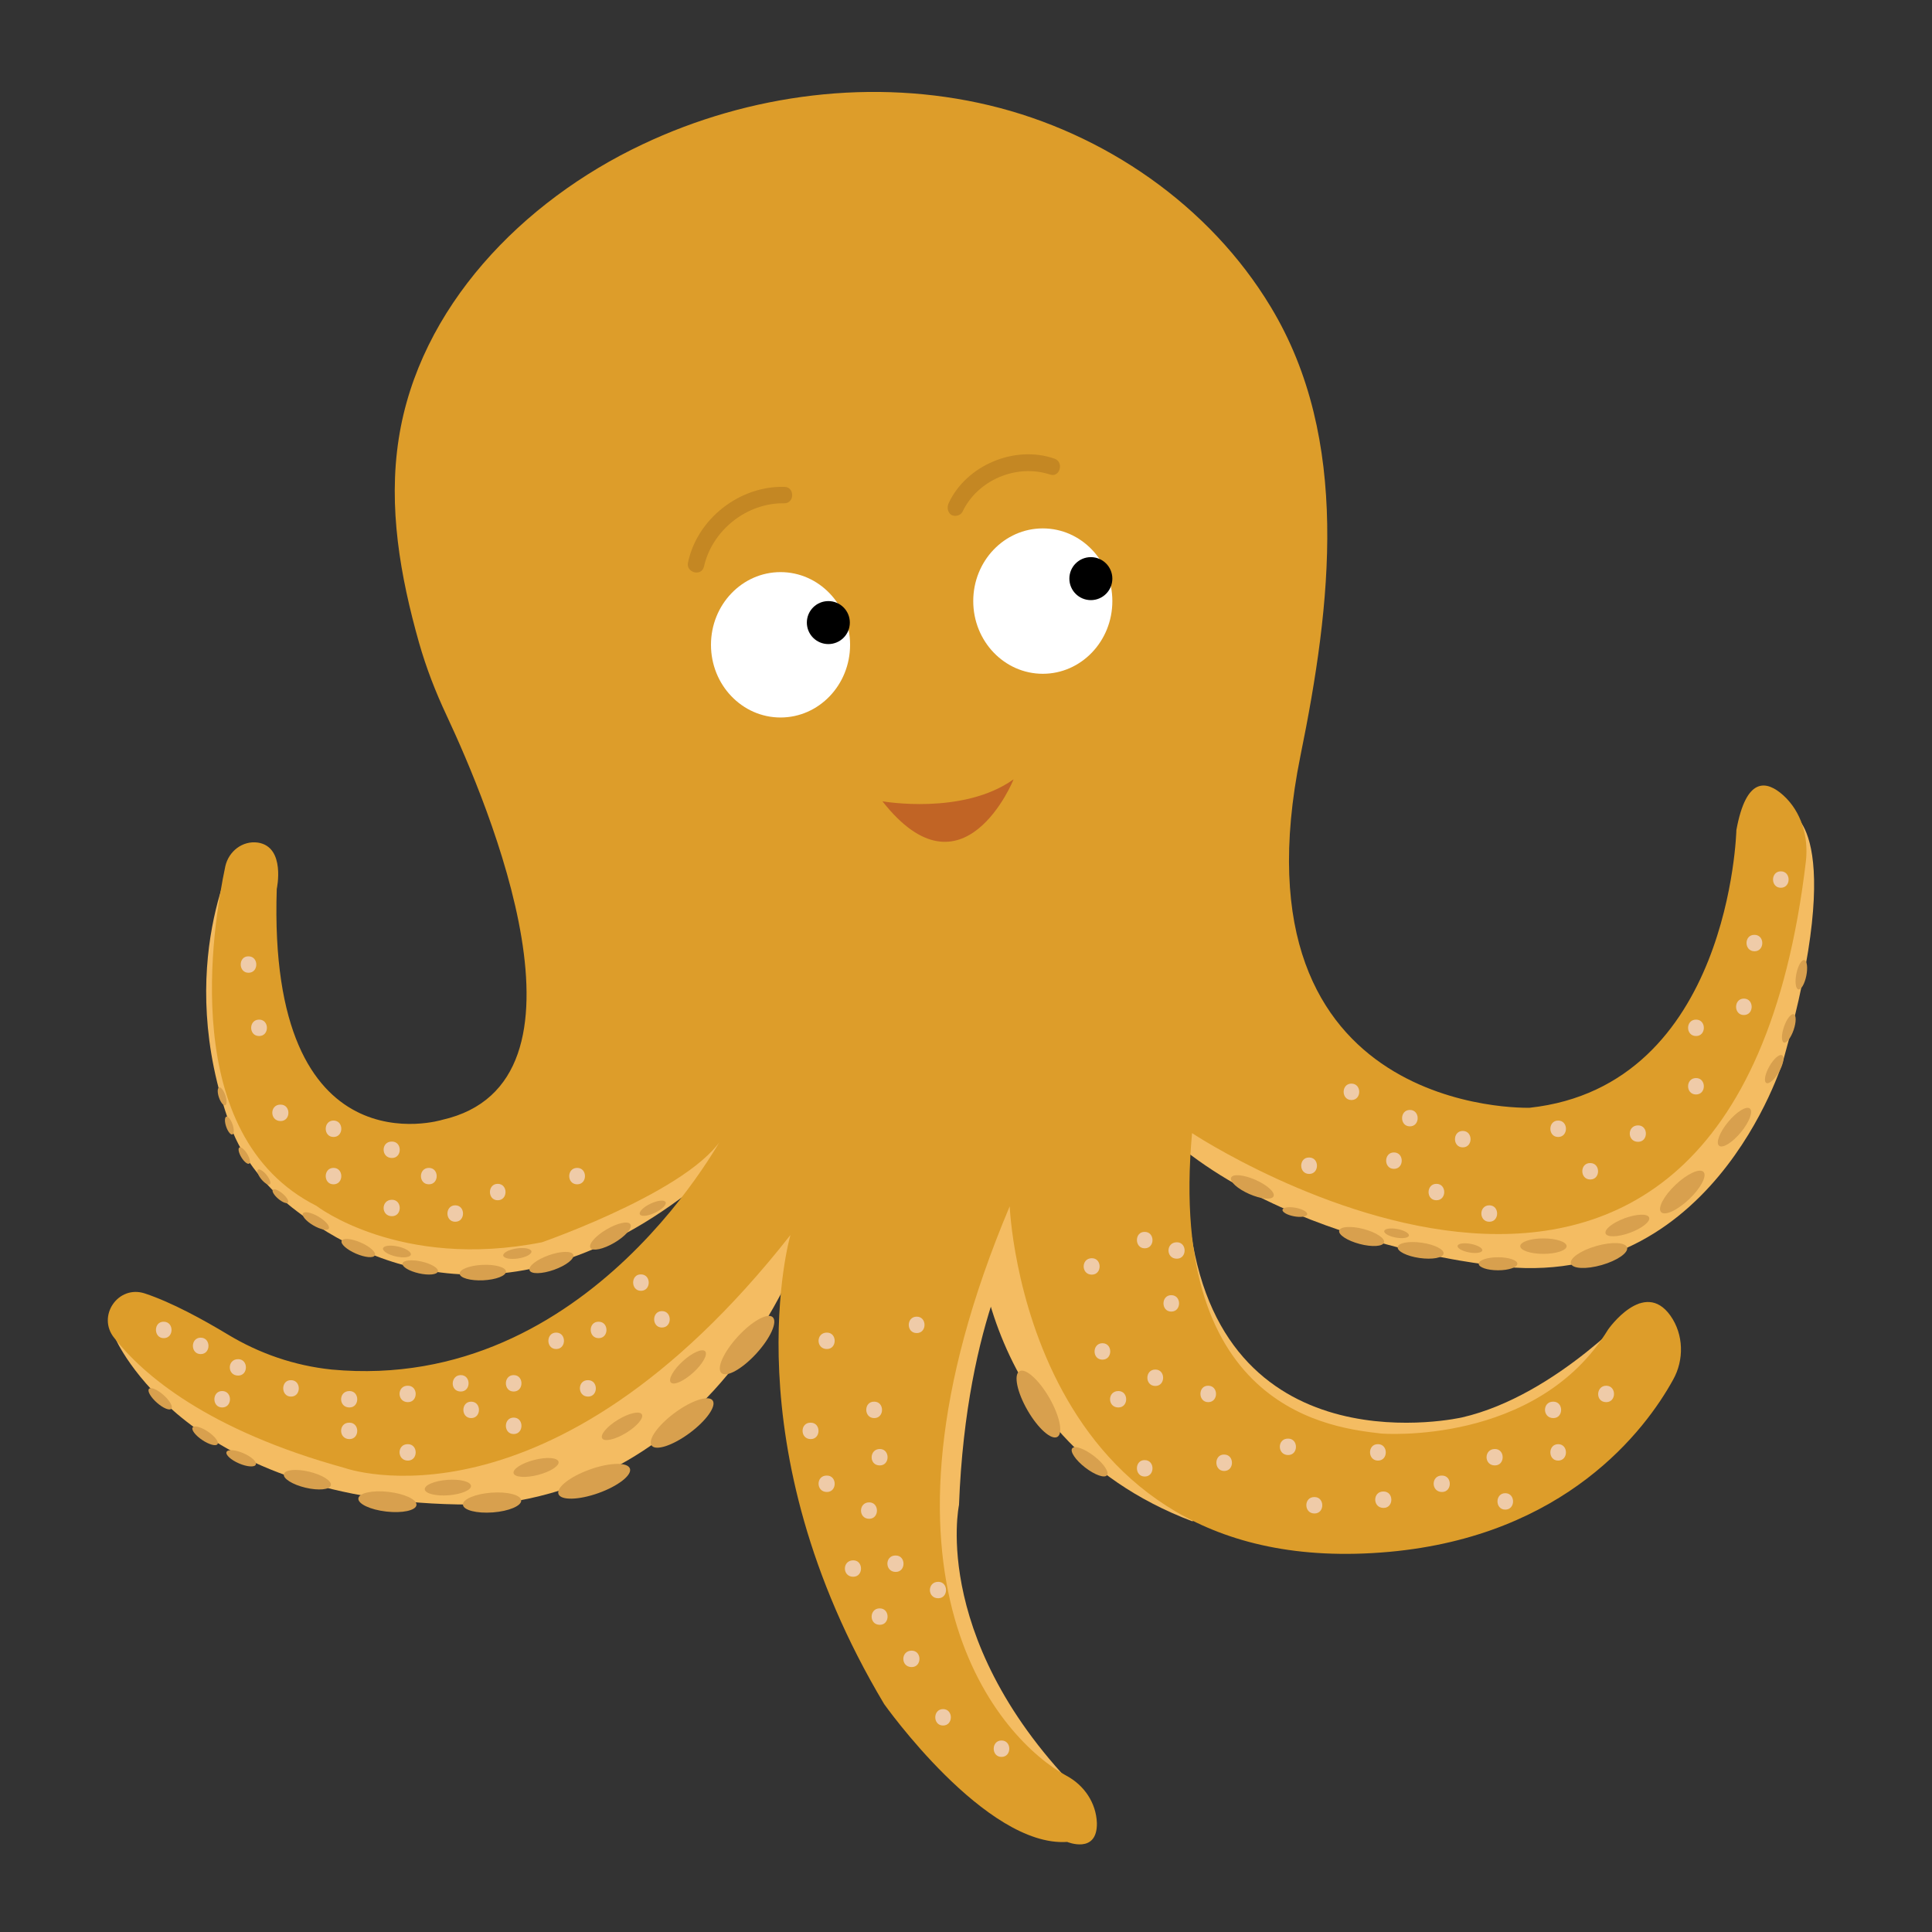 <?xml version="1.0" encoding="utf-8"?>
<!-- Generator: Adobe Illustrator 25.3.0, SVG Export Plug-In . SVG Version: 6.00 Build 0)  -->
<svg version="1.1" id="Calque_1" xmlns="http://www.w3.org/2000/svg" xmlns:xlink="http://www.w3.org/1999/xlink" x="0px" y="0px"
	 viewBox="0 0 800 800" style="enable-background:new 0 0 800 800;" xml:space="preserve">
<rect x="0" y="0" width="800" height="800" fill="#333333" stroke="none"/>
<style type="text/css">
	.st0{fill:#EFCBA8;}
	.st1{fill:#F4BC62;}
	.st2{fill:#DD9D2A;}
	.st3{fill:#FFFFFF;}
	.st4{fill:#C16425;}
	.st5{fill:#C48723;}
	.st6{fill:#D8A04E;}
</style>
<g>
	<g>
		<g>
			<path class="st0" d="M423.6,749.7c4.3,0,4.3-6.8,0-6.8C419,742.8,419,749.7,423.6,749.7L423.6,749.7z"/>
		</g>
	</g>
	<g>
		<path class="st1" d="M403.7,498.2c0,0-3.7,96.1,89.9,131.7l48.4-9.6L403.7,498.2z"/>
		<path class="st1" d="M678.8,539.7c0,0-34,38.1-73.3,47.2c0,0-97.7,22.6-112.3-76.2l-14.6,16l39.3,96.5l69.4-5.9l63.4-24.2
			l30.1-42.2L678.8,539.7z"/>
		<path class="st1" d="M741.1,336.4c0,0,24.4,6.2-2.7,102.7c0,0-30.1,99.7-123.7,84.4c0,0-108.6-12.1-150.9-75.5l51.4,9.1l78.5,27.2
			l45.2,9.1l42.2-21.2l21.2-30.1l24.2-45.2L741.1,336.4z"/>
		<path class="st1" d="M424.3,508.4c0,0-24.2,36.3-27.2,114.8c0,0-12.6,58.7,54.1,123l-14.8,0.9l-75.5-78.5L345.8,563
			C345.8,562.8,427.3,421,424.3,508.4z"/>
		<path class="st1" d="M47.7,554.1c0,0,29.4,68.9,147.2,68.9c0,0,96.5,5.9,142-117.8l-21.2-15.1l-63.4,78.5l-99.7,21.2L47.7,554.1z"
			/>
		<path class="st1" d="M98.4,351.4c0,0-27.2,48.4-3,114.8c5,13.9,15.7,26.5,27.6,35.4c29.7,22.8,92.9,52.3,173.2-16.9l7.3-12.6
			l-33.3-18l-69.4,24.2l-69.4-3l-21.2-36.3L98.4,351.4z"/>
		<g>
			<path class="st2" d="M575.1,642.6c-150.9,13.5-157-143.1-157-143.1c-65.3,155-3.4,221.2,23.5,235.8c7.3,3.9,12.3,11.2,12.6,19.6
				c0.2,13-12.3,7.8-12.3,7.8l0,0c-33.8,2.3-75.8-57.1-75.8-57.1l0,0c-64.1-107.3-38.8-194.2-38.8-194.2
				c-99.7,126.9-184.4,96.5-184.4,96.5c-57.1-15.7-83.8-38.8-95.6-53.9C40,545,48.9,531.9,60,535.6c11.2,3.7,24.4,11,34.2,16.9
				c13.2,8,27.8,13,43.1,14.6c107.7,10,163.6-99.5,163.6-99.5c-8.7,23.3-76.5,46.8-76.5,46.8C165.5,526,131,499.3,131,499.3
				c-57.5-29-42.9-115.9-37.7-140.6c1.4-6.2,7.1-10.7,13.5-9.8c11.6,1.8,7.8,19.2,7.8,19.2c-3.9,118,68.5,95.6,68.5,95.6
				c67.6-15.3,19.4-129.9,1.8-167.5c-4.6-9.8-8.4-19.6-11.4-30.1c-7.8-27.6-12.8-56.1-8.4-84.4c8.4-54.3,51.1-98.4,100.9-121.9
				c44.3-21,95.9-27.6,143.6-16.2s91.3,41.5,116.6,83.5c33.1,54.8,25.1,123,12.3,185.8c-30.4,149.9,94.9,145.8,94.9,145.8
				c83.1-9.1,85.6-115,85.6-115c4.1-22.4,12.6-20.5,19.4-14.4c7.5,6.8,10.5,17.1,9.4,27.2c-30.8,260.6-254.2,112.7-254.2,112.7
				c-10.5,116.2,59.8,122.1,78.3,124.4c0,0,64.4,5.2,94-43.1c0,0,14.8-21.2,25.8-5.7c5.5,7.8,5.7,18.3,1.1,26.5
				C681.3,592.2,648.2,636,575.1,642.6z"/>
		</g>
		<ellipse class="st3" cx="323.2" cy="267" rx="28.8" ry="30.1"/>
		<circle cx="343" cy="257.8" r="8.9"/>
		<ellipse class="st3" cx="431.8" cy="248.9" rx="28.8" ry="30.1"/>
		<circle cx="451.7" cy="239.6" r="8.9"/>
		<path class="st4" d="M365.4,331.8c0,0,33.3,5.9,54.3-9.1C419.7,322.9,398.7,374.2,365.4,331.8z"/>
		<path class="st5" d="M291.5,234.6c3.4-15.1,17.8-26.5,33.3-26.2c4.3,0,4.3-6.8,0-6.8c-18.5-0.5-36.1,13.2-39.9,31.3
			C283.9,237.1,290.5,238.9,291.5,234.6L291.5,234.6z"/>
		<path class="st5" d="M398.5,212c6.2-13.2,22.4-20.1,36.3-15.5c4.1,1.4,5.9-5.2,1.8-6.6c-16.4-5.7-36.5,2.7-43.8,18.5
			c-0.7,1.6-0.5,3.7,1.1,4.8C395.3,214,397.6,213.6,398.5,212L398.5,212z"/>
		<g>
			
				<ellipse transform="matrix(0.664 -0.747 0.747 0.664 -410.713 244.251)" class="st6" cx="66.6" cy="579.4" rx="2.1" ry="6.2"/>
			
				<ellipse transform="matrix(0.232 -0.973 0.973 0.232 -498.28 594.256)" class="st6" cx="127.1" cy="612.6" rx="3.4" ry="10"/>
			
				<ellipse transform="matrix(0.114 -0.994 0.994 0.114 -475.689 710.006)" class="st6" cx="160" cy="621.6" rx="4.1" ry="12.1"/>
			
				<ellipse transform="matrix(0.997 -7.465806e-02 7.465806e-02 0.997 -45.891 16.953)" class="st6" cx="203.8" cy="622.3" rx="12.1" ry="4.1"/>
			
				<ellipse transform="matrix(0.942 -0.336 0.336 0.942 -191.823 118.419)" class="st6" cx="246.1" cy="613.2" rx="15.7" ry="5.2"/>
			
				<ellipse transform="matrix(0.997 -7.465806e-02 7.465806e-02 0.997 -45.483 15.572)" class="st6" cx="185.5" cy="616.1" rx="9.6" ry="3.2"/>
			
				<ellipse transform="matrix(0.969 -0.249 0.249 0.969 -144.274 74.42)" class="st6" cx="221.9" cy="607.3" rx="9.6" ry="3.2"/>
			
				<ellipse transform="matrix(0.804 -0.595 0.595 0.804 -295.126 283.258)" class="st6" cx="282.2" cy="589.4" rx="15.7" ry="5.2"/>
			
				<ellipse transform="matrix(0.855 -0.519 0.519 0.855 -269.038 219.244)" class="st6" cx="257.4" cy="590.6" rx="9.6" ry="3.2"/>
			
				<ellipse transform="matrix(0.676 -0.737 0.737 0.676 -310.332 408.325)" class="st6" cx="309.3" cy="557.1" rx="15.7" ry="5.2"/>
			
				<ellipse transform="matrix(0.74 -0.672 0.672 0.74 -306.571 338.606)" class="st6" cx="285.1" cy="566.2" rx="9.6" ry="3.2"/>
			
				<ellipse transform="matrix(0.397 -0.918 0.918 0.397 -493.866 455.838)" class="st6" cx="99.8" cy="603.6" rx="2.3" ry="6.6"/>
			
				<ellipse transform="matrix(0.557 -0.831 0.831 0.557 -456.311 333.652)" class="st6" cx="84.6" cy="594.6" rx="2.1" ry="6.2"/>
		</g>
		<ellipse transform="matrix(0.866 -0.5 0.5 0.866 -233.095 292.897)" class="st6" cx="430" cy="581.4" rx="5.2" ry="15.7"/>
		
			<ellipse transform="matrix(0.612 -0.791 0.791 0.612 -304.002 591.432)" class="st6" cx="451.1" cy="605.7" rx="3" ry="9.1"/>
		<g>
			
				<ellipse transform="matrix(0.197 -0.98 0.98 0.197 203.446 1055.505)" class="st6" cx="746.3" cy="403.5" rx="6.2" ry="2.1"/>
			
				<ellipse transform="matrix(0.638 -0.77 0.77 0.638 -98.988 722.17)" class="st6" cx="718.1" cy="466.3" rx="10" ry="3.4"/>
			
				<ellipse transform="matrix(0.725 -0.688 0.688 0.725 -148.249 615.339)" class="st6" cx="697" cy="493.5" rx="12.1" ry="4.1"/>
			
				<ellipse transform="matrix(0.961 -0.275 0.275 0.961 -117.484 202.228)" class="st6" cx="662.4" cy="520.1" rx="12.1" ry="4.1"/>
			<ellipse class="st6" cx="620.3" cy="523.3" rx="8" ry="2.7"/>
			
				<ellipse transform="matrix(0.939 -0.345 0.345 0.939 -133.65 263.264)" class="st6" cx="673.5" cy="507.5" rx="9.6" ry="3.2"/>
			<ellipse class="st6" cx="639.1" cy="516" rx="9.6" ry="3.2"/>
			<ellipse transform="matrix(0.141 -0.99 0.99 0.141 -7.547 1027.32)" class="st6" cx="588.5" cy="518" rx="3.2" ry="9.6"/>
			
				<ellipse transform="matrix(0.182 -0.983 0.983 0.182 -54.487 937.674)" class="st6" cx="536.2" cy="501.6" rx="1.8" ry="5.2"/>
			
				<ellipse transform="matrix(0.182 -0.983 0.983 0.182 -28.706 986.357)" class="st6" cx="578.4" cy="510.4" rx="1.8" ry="5.2"/>
			
				<ellipse transform="matrix(0.182 -0.983 0.983 0.182 -9.937 1021.162)" class="st6" cx="608.7" cy="516.6" rx="1.8" ry="5.2"/>
			
				<ellipse transform="matrix(0.255 -0.967 0.967 0.255 -75.275 926.685)" class="st6" cx="563.9" cy="512.2" rx="3.2" ry="9.6"/>
			
				<ellipse transform="matrix(0.403 -0.915 0.915 0.403 -139.872 768.044)" class="st6" cx="518.6" cy="491.2" rx="3.2" ry="9.6"/>
			
				<ellipse transform="matrix(0.495 -0.869 0.869 0.495 -13.455 861.937)" class="st6" cx="734.5" cy="442.5" rx="6.6" ry="2.3"/>
			
				<ellipse transform="matrix(0.328 -0.945 0.945 0.328 94.87 986.058)" class="st6" cx="740.8" cy="426.3" rx="6.2" ry="2.1"/>
		</g>
		<g>
			
				<ellipse transform="matrix(0.854 -0.521 0.521 0.854 -234.388 122.706)" class="st6" cx="101.1" cy="478.3" rx="1.4" ry="3.9"/>
			
				<ellipse transform="matrix(0.946 -0.323 0.323 0.946 -145.57 55.76)" class="st6" cx="95.1" cy="466.2" rx="1.4" ry="3.9"/>
			
				<ellipse transform="matrix(0.946 -0.323 0.323 0.946 -141.815 54.148)" class="st6" cx="92.1" cy="454.1" rx="1.4" ry="3.9"/>
			
				<ellipse transform="matrix(0.506 -0.863 0.863 0.506 -371.456 362.563)" class="st6" cx="130.6" cy="505.4" rx="2.1" ry="6.2"/>
			
				<ellipse transform="matrix(0.399 -0.917 0.917 0.399 -384.493 446.788)" class="st6" cx="148.4" cy="516.5" rx="2.5" ry="7.5"/>
			
				<ellipse transform="matrix(0.22 -0.976 0.976 0.22 -376.331 579.015)" class="st6" cx="173.8" cy="524.7" rx="2.5" ry="7.5"/>
			
				<ellipse transform="matrix(0.999 -4.672414e-02 4.672414e-02 0.999 -24.401 9.917)" class="st6" cx="199.9" cy="526.9" rx="9.6" ry="3.2"/>
			
				<ellipse transform="matrix(0.22 -0.976 0.976 0.22 -377.307 564.418)" class="st6" cx="164.1" cy="518" rx="2.1" ry="5.9"/>
			
				<ellipse transform="matrix(0.989 -0.147 0.147 0.989 -73.851 37.02)" class="st6" cx="214.1" cy="519.2" rx="5.9" ry="2.1"/>
			
				<ellipse transform="matrix(0.943 -0.334 0.334 0.943 -161.414 106.19)" class="st6" cx="228.2" cy="522.6" rx="9.6" ry="3.2"/>
			
				<ellipse transform="matrix(0.862 -0.507 0.507 0.862 -224.608 199.054)" class="st6" cx="252.9" cy="511.6" rx="9.6" ry="3.2"/>
			
				<ellipse transform="matrix(0.904 -0.427 0.427 0.904 -187.781 163.269)" class="st6" cx="270.3" cy="500.5" rx="5.9" ry="2.1"/>
			
				<ellipse transform="matrix(0.647 -0.762 0.762 0.647 -336.625 263.417)" class="st6" cx="116.3" cy="495.4" rx="1.4" ry="4.1"/>
			
				<ellipse transform="matrix(0.775 -0.632 0.632 0.775 -283.397 178.66)" class="st6" cx="109.2" cy="487.4" rx="1.4" ry="3.9"/>
		</g>
		<g>
			<g>
				<path class="st0" d="M116.2,464.2c4.3,0,4.3-6.8,0-6.8C111.6,457.3,111.6,464.2,116.2,464.2L116.2,464.2z"/>
			</g>
		</g>
		<g>
			<g>
				<path class="st0" d="M138.1,490.4c4.3,0,4.3-6.8,0-6.8S133.8,490.4,138.1,490.4L138.1,490.4z"/>
			</g>
		</g>
		<g>
			<g>
				<path class="st0" d="M138.1,470.8c4.3,0,4.3-6.8,0-6.8S133.8,470.8,138.1,470.8L138.1,470.8z"/>
			</g>
		</g>
		<g>
			<g>
				<path class="st0" d="M107.3,429c4.3,0,4.3-6.8,0-6.8C102.9,422.2,102.9,429,107.3,429L107.3,429z"/>
			</g>
		</g>
		<g>
			<g>
				<path class="st0" d="M102.9,402.8c4.3,0,4.3-6.8,0-6.8C98.6,395.9,98.6,402.8,102.9,402.8L102.9,402.8z"/>
			</g>
		</g>
		<g>
			<g>
				<path class="st0" d="M177.6,490.4c4.3,0,4.3-6.8,0-6.8C173.2,483.6,173.2,490.4,177.6,490.4L177.6,490.4z"/>
			</g>
		</g>
		<g>
			<g>
				<path class="st0" d="M206.1,497c4.3,0,4.3-6.8,0-6.8C201.8,490.2,201.8,497,206.1,497L206.1,497z"/>
			</g>
		</g>
		<g>
			<g>
				<path class="st0" d="M188.5,505.9c4.3,0,4.3-6.8,0-6.8C184.2,499.1,184.2,505.9,188.5,505.9L188.5,505.9z"/>
			</g>
		</g>
		<g>
			<g>
				<path class="st0" d="M162.3,503.6c4.3,0,4.3-6.8,0-6.8C157.7,496.8,157.7,503.6,162.3,503.6L162.3,503.6z"/>
			</g>
		</g>
		<g>
			<g>
				<path class="st0" d="M162.3,479.5c4.3,0,4.3-6.8,0-6.8C157.7,472.6,157.7,479.5,162.3,479.5L162.3,479.5z"/>
			</g>
		</g>
		<g>
			<g>
				<path class="st0" d="M247.9,554.1c4.3,0,4.3-6.8,0-6.8C243.5,547.2,243.5,554.1,247.9,554.1L247.9,554.1z"/>
			</g>
		</g>
		<g>
			<g>
				<path class="st0" d="M243.5,578.3c4.3,0,4.3-6.8,0-6.8C239,571.4,239,578.3,243.5,578.3L243.5,578.3z"/>
			</g>
		</g>
		<g>
			<g>
				<path class="st0" d="M230.3,558.6c4.3,0,4.3-6.8,0-6.8S226,558.6,230.3,558.6L230.3,558.6z"/>
			</g>
		</g>
		<g>
			<g>
				<path class="st0" d="M212.7,576.2c4.3,0,4.3-6.8,0-6.8S208.4,576.2,212.7,576.2L212.7,576.2z"/>
			</g>
		</g>
		<g>
			<g>
				<path class="st0" d="M212.7,593.8c4.3,0,4.3-6.8,0-6.8S208.4,593.8,212.7,593.8L212.7,593.8z"/>
			</g>
		</g>
		<g>
			<g>
				<path class="st0" d="M195.1,587.2c4.3,0,4.3-6.8,0-6.8S190.8,587.2,195.1,587.2L195.1,587.2z"/>
			</g>
		</g>
		<g>
			<g>
				<path class="st0" d="M190.8,576.2c4.3,0,4.3-6.8,0-6.8C186.5,569.4,186.2,576.2,190.8,576.2L190.8,576.2z"/>
			</g>
		</g>
		<g>
			<g>
				<path class="st0" d="M168.9,580.6c4.3,0,4.3-6.8,0-6.8C164.3,573.7,164.3,580.6,168.9,580.6L168.9,580.6z"/>
			</g>
		</g>
		<g>
			<g>
				<path class="st0" d="M168.9,604.8c4.3,0,4.3-6.8,0-6.8C164.3,597.9,164.3,604.8,168.9,604.8L168.9,604.8z"/>
			</g>
		</g>
		<g>
			<g>
				<path class="st0" d="M144.7,595.9c4.3,0,4.3-6.8,0-6.8C140.1,589,140.1,595.9,144.7,595.9L144.7,595.9z"/>
			</g>
		</g>
		<g>
			<g>
				<path class="st0" d="M144.7,582.8c4.3,0,4.3-6.8,0-6.8C140.1,576,140.1,582.8,144.7,582.8L144.7,582.8z"/>
			</g>
		</g>
		<g>
			<g>
				<path class="st0" d="M120.5,578.3c4.3,0,4.3-6.8,0-6.8C116.2,571.4,116.2,578.3,120.5,578.3L120.5,578.3z"/>
			</g>
		</g>
		<g>
			<g>
				<path class="st0" d="M98.6,569.6c4.3,0,4.3-6.8,0-6.8C94,562.8,94,569.6,98.6,569.6L98.6,569.6z"/>
			</g>
		</g>
		<g>
			<g>
				<path class="st0" d="M92,582.8c4.3,0,4.3-6.8,0-6.8C87.7,576,87.7,582.8,92,582.8L92,582.8z"/>
			</g>
		</g>
		<g>
			<g>
				<path class="st0" d="M67.8,554.1c4.3,0,4.3-6.8,0-6.8C63.5,547.2,63.5,554.1,67.8,554.1L67.8,554.1z"/>
			</g>
		</g>
		<g>
			<g>
				<path class="st0" d="M83.1,560.7c4.3,0,4.3-6.8,0-6.8C78.8,553.9,78.8,560.7,83.1,560.7L83.1,560.7z"/>
			</g>
		</g>
		<g>
			<g>
				<path class="st0" d="M478.4,573.9c4.3,0,4.3-6.8,0-6.8C474,567.1,474,573.9,478.4,573.9L478.4,573.9z"/>
			</g>
		</g>
		<g>
			<g>
				<path class="st0" d="M485,543.1c4.3,0,4.3-6.8,0-6.8C480.7,536.3,480.7,543.1,485,543.1L485,543.1z"/>
			</g>
		</g>
		<g>
			<g>
				<path class="st0" d="M487.3,521.2c4.3,0,4.3-6.8,0-6.8C482.7,514.4,482.7,521.2,487.3,521.2L487.3,521.2z"/>
			</g>
		</g>
		<g>
			<g>
				<path class="st0" d="M474,516.9c4.3,0,4.3-6.8,0-6.8C469.7,510,469.7,516.9,474,516.9L474,516.9z"/>
			</g>
		</g>
		<g>
			<g>
				<path class="st0" d="M500.3,580.6c4.3,0,4.3-6.8,0-6.8C496,573.7,496,580.6,500.3,580.6L500.3,580.6z"/>
			</g>
		</g>
		<g>
			<g>
				<path class="st0" d="M506.9,609.1c4.3,0,4.3-6.8,0-6.8C502.6,602.2,502.6,609.1,506.9,609.1L506.9,609.1z"/>
			</g>
		</g>
		<g>
			<g>
				<path class="st0" d="M533.4,602.5c4.3,0,4.3-6.8,0-6.8C528.8,595.6,528.8,602.5,533.4,602.5L533.4,602.5z"/>
			</g>
		</g>
		<g>
			<g>
				<path class="st0" d="M544.3,626.7c4.3,0,4.3-6.8,0-6.8C539.8,619.8,539.8,626.7,544.3,626.7L544.3,626.7z"/>
			</g>
		</g>
		<g>
			<g>
				<path class="st0" d="M572.9,624.4c4.3,0,4.3-6.8,0-6.8C568.3,617.5,568.3,624.4,572.9,624.4L572.9,624.4z"/>
			</g>
		</g>
		<g>
			<g>
				<path class="st0" d="M623.3,625.1c4.3,0,4.3-6.8,0-6.8S619,625.1,623.3,625.1L623.3,625.1z"/>
			</g>
		</g>
		<g>
			<g>
				<path class="st0" d="M619,606.8c4.3,0,4.3-6.8,0-6.8C614.4,600,614.4,606.8,619,606.8L619,606.8z"/>
			</g>
		</g>
		<g>
			<g>
				<path class="st0" d="M597.1,617.8c4.3,0,4.3-6.8,0-6.8C592.5,610.9,592.5,617.8,597.1,617.8L597.1,617.8z"/>
			</g>
		</g>
		<g>
			<g>
				<path class="st0" d="M570.6,604.8c4.3,0,4.3-6.8,0-6.8C566.2,597.9,566.2,604.8,570.6,604.8L570.6,604.8z"/>
			</g>
		</g>
		<g>
			<g>
				<path class="st0" d="M643.2,587.2c4.3,0,4.3-6.8,0-6.8C638.6,580.3,638.6,587.2,643.2,587.2L643.2,587.2z"/>
			</g>
		</g>
		<g>
			<g>
				<path class="st0" d="M645.2,604.8c4.3,0,4.3-6.8,0-6.8S640.9,604.8,645.2,604.8L645.2,604.8z"/>
			</g>
		</g>
		<g>
			<g>
				<path class="st0" d="M665.1,580.6c4.3,0,4.3-6.8,0-6.8S660.5,580.6,665.1,580.6L665.1,580.6z"/>
			</g>
		</g>
		<g>
			<g>
				<path class="st0" d="M542.1,486.1c4.3,0,4.3-6.8,0-6.8C537.7,479.2,537.7,486.1,542.1,486.1L542.1,486.1z"/>
			</g>
		</g>
		<g>
			<g>
				<path class="st0" d="M577.2,484c4.3,0,4.3-6.8,0-6.8S572.9,484,577.2,484L577.2,484z"/>
			</g>
		</g>
		<g>
			<g>
				<path class="st0" d="M594.8,497c4.3,0,4.3-6.8,0-6.8S590.4,497,594.8,497L594.8,497z"/>
			</g>
		</g>
		<g>
			<g>
				<path class="st0" d="M583.8,466.4c4.3,0,4.3-6.8,0-6.8S579.5,466.4,583.8,466.4L583.8,466.4z"/>
			</g>
		</g>
		<g>
			<g>
				<path class="st0" d="M605.7,475.1c4.3,0,4.3-6.8,0-6.8C601.4,468.3,601.4,475.1,605.7,475.1L605.7,475.1z"/>
			</g>
		</g>
		<g>
			<g>
				<path class="st0" d="M616.7,505.9c4.3,0,4.3-6.8,0-6.8C612.3,499.1,612.3,505.9,616.7,505.9L616.7,505.9z"/>
			</g>
		</g>
		<g>
			<g>
				<path class="st0" d="M678.3,472.8c4.3,0,4.3-6.8,0-6.8C673.7,466,673.7,472.8,678.3,472.8L678.3,472.8z"/>
			</g>
		</g>
		<g>
			<g>
				<path class="st0" d="M658.5,488.4c4.3,0,4.3-6.8,0-6.8C654.1,481.5,654.1,488.4,658.5,488.4L658.5,488.4z"/>
			</g>
		</g>
		<g>
			<g>
				<path class="st0" d="M702.3,453.2c4.3,0,4.3-6.8,0-6.8C697.9,446.4,697.9,453.2,702.3,453.2L702.3,453.2z"/>
			</g>
		</g>
		<g>
			<g>
				<path class="st0" d="M702.3,429c4.3,0,4.3-6.8,0-6.8C697.9,422.2,697.9,429,702.3,429L702.3,429z"/>
			</g>
		</g>
		<g>
			<g>
				<path class="st0" d="M722.1,420.3c4.3,0,4.3-6.8,0-6.8C717.8,413.5,717.8,420.3,722.1,420.3L722.1,420.3z"/>
			</g>
		</g>
		<g>
			<g>
				<path class="st0" d="M726.5,393.9c4.3,0,4.3-6.8,0-6.8C722.1,387,722.1,393.9,726.5,393.9L726.5,393.9z"/>
			</g>
		</g>
		<g>
			<g>
				<path class="st0" d="M737.4,367.6c4.3,0,4.3-6.8,0-6.8C733.1,360.8,733.1,367.6,737.4,367.6L737.4,367.6z"/>
			</g>
		</g>
		<g>
			<g>
				<path class="st0" d="M342.4,558.6c4.3,0,4.3-6.8,0-6.8C337.8,551.8,337.8,558.6,342.4,558.6L342.4,558.6z"/>
			</g>
		</g>
		<g>
			<g>
				<path class="st0" d="M335.7,595.9c4.3,0,4.3-6.8,0-6.8C331.2,589,331.2,595.9,335.7,595.9L335.7,595.9z"/>
			</g>
		</g>
		<g>
			<g>
				<path class="st0" d="M362,587.2c4.3,0,4.3-6.8,0-6.8C357.6,580.3,357.6,587.2,362,587.2L362,587.2z"/>
			</g>
		</g>
		<g>
			<g>
				<path class="st0" d="M364.3,606.8c4.3,0,4.3-6.8,0-6.8C359.9,600,359.7,606.8,364.3,606.8L364.3,606.8z"/>
			</g>
		</g>
		<g>
			<g>
				<path class="st0" d="M342.4,617.8c4.3,0,4.3-6.8,0-6.8C337.8,610.9,337.8,617.8,342.4,617.8L342.4,617.8z"/>
			</g>
		</g>
		<g>
			<g>
				<path class="st0" d="M353.3,652.9c4.3,0,4.3-6.8,0-6.8C348.7,646.1,348.7,652.9,353.3,652.9L353.3,652.9z"/>
			</g>
		</g>
		<g>
			<g>
				<path class="st0" d="M359.9,628.9c4.3,0,4.3-6.8,0-6.8C355.4,622.1,355.4,628.9,359.9,628.9L359.9,628.9z"/>
			</g>
		</g>
		<g>
			<g>
				<path class="st0" d="M370.9,650.9c4.3,0,4.3-6.8,0-6.8C366.3,644,366.3,650.9,370.9,650.9L370.9,650.9z"/>
			</g>
		</g>
		<g>
			<g>
				<path class="st0" d="M377.5,690.3c4.3,0,4.3-6.8,0-6.8C372.9,683.5,372.9,690.3,377.5,690.3L377.5,690.3z"/>
			</g>
		</g>
		<g>
			<g>
				<path class="st0" d="M390.5,714.5c4.3,0,4.3-6.8,0-6.8C386.2,707.7,386.2,714.5,390.5,714.5L390.5,714.5z"/>
			</g>
		</g>
		<g>
			<g>
				<path class="st0" d="M414.7,727.5c4.3,0,4.3-6.8,0-6.8C410.4,720.7,410.4,727.5,414.7,727.5L414.7,727.5z"/>
			</g>
		</g>
		<g>
			<g>
				<path class="st0" d="M388.5,661.8c4.3,0,4.3-6.8,0-6.8C383.9,655,383.9,661.8,388.5,661.8L388.5,661.8z"/>
			</g>
		</g>
		<g>
			<g>
				<path class="st0" d="M364.3,672.8c4.3,0,4.3-6.8,0-6.8C359.9,665.9,359.7,672.8,364.3,672.8L364.3,672.8z"/>
			</g>
		</g>
		<g>
			<g>
				<path class="st0" d="M379.6,552c4.3,0,4.3-6.8,0-6.8C375.2,545.2,375.2,552,379.6,552L379.6,552z"/>
			</g>
		</g>
		<g>
			<g>
				<path class="st0" d="M265.4,534.5c4.3,0,4.3-6.8,0-6.8C261.1,527.6,261.1,534.5,265.4,534.5L265.4,534.5z"/>
			</g>
		</g>
		<g>
			<g>
				<path class="st0" d="M274.1,549.7c4.3,0,4.3-6.8,0-6.8S269.8,549.7,274.1,549.7L274.1,549.7z"/>
			</g>
		</g>
		<g>
			<g>
				<path class="st0" d="M239,490.4c4.3,0,4.3-6.8,0-6.8C234.6,483.6,234.6,490.4,239,490.4L239,490.4z"/>
			</g>
		</g>
		<g>
			<g>
				<path class="st0" d="M456.5,563c4.3,0,4.3-6.8,0-6.8S452.1,563,456.5,563L456.5,563z"/>
			</g>
		</g>
		<g>
			<g>
				<path class="st0" d="M452.1,527.8c4.3,0,4.3-6.8,0-6.8C447.6,521,447.6,527.8,452.1,527.8L452.1,527.8z"/>
			</g>
		</g>
		<g>
			<g>
				<path class="st0" d="M559.6,455.5c4.3,0,4.3-6.8,0-6.8S555.3,455.5,559.6,455.5L559.6,455.5z"/>
			</g>
		</g>
		<g>
			<g>
				<path class="st0" d="M645.2,470.8c4.3,0,4.3-6.8,0-6.8S640.9,470.8,645.2,470.8L645.2,470.8z"/>
			</g>
		</g>
		<g>
			<g>
				<path class="st0" d="M474,611.4c4.3,0,4.3-6.8,0-6.8C469.7,604.5,469.7,611.4,474,611.4L474,611.4z"/>
			</g>
		</g>
		<g>
			<g>
				<path class="st0" d="M463.1,582.8c4.3,0,4.3-6.8,0-6.8C458.5,576,458.5,582.8,463.1,582.8L463.1,582.8z"/>
			</g>
		</g>
	</g>
</g>
</svg>
